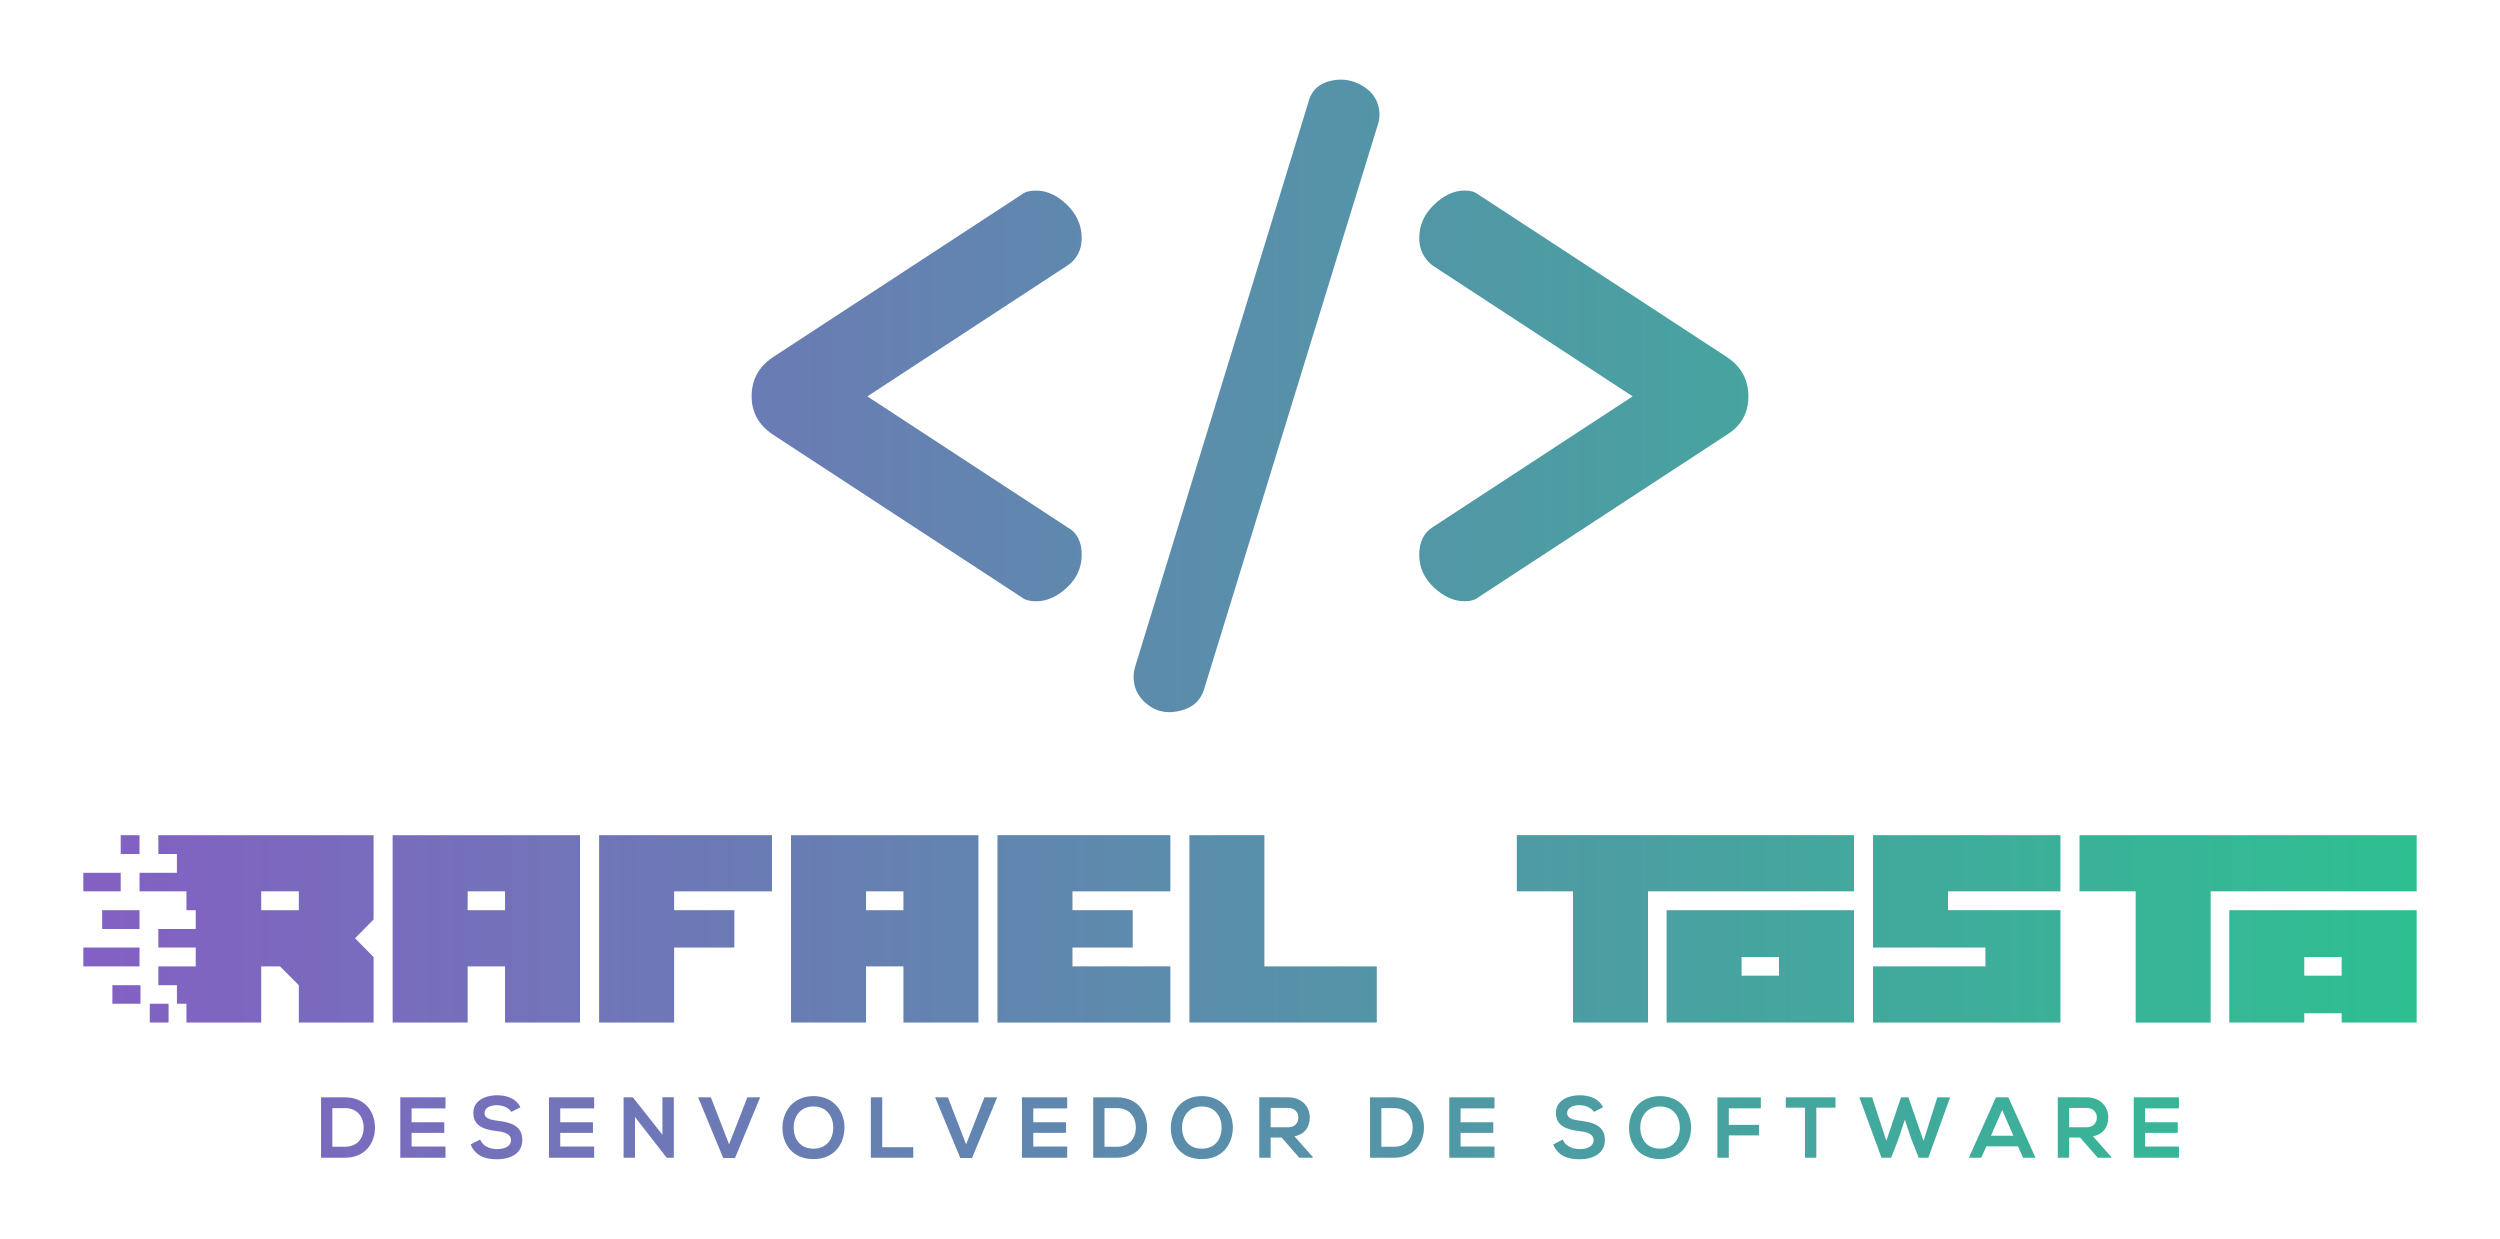 <?xml version="1.0" encoding="utf-8"?>
<svg version="1.1" viewBox="0 35 450 223" xmlns="http://www.w3.org/2000/svg">
  <defs>
    <linearGradient x1="65" y1="235" x2="485" y2="235" gradientUnits="userSpaceOnUse" id="color-12885685683">
      <stop offset="0" stop-color="#8360c3"/>
      <stop offset="1" stop-color="#2ebf91"/>
    </linearGradient>
  </defs>
  <g fill="url(#color-12885685683)" fill-rule="none" stroke="none" stroke-width="1" stroke-linecap="butt" stroke-linejoin="miter" stroke-miterlimit="10" stroke-dasharray="" stroke-dashoffset="0" font-family="none" font-weight="none" font-size="none" text-anchor="none" style="mix-blend-mode: normal" transform="matrix(1, 0, 0, 1, -50, -88.5)">
    <g data-paper-data="{&quot;isGlobalGroup&quot;:true,&quot;bounds&quot;:{&quot;x&quot;:65,&quot;y&quot;:137.82939276957512,&quot;width&quot;:420,&quot;height&quot;:194.34121446084976}}">
      <g data-paper-data="{&quot;isSecondaryText&quot;:true}" fill-rule="nonzero">
        <path d="M112.06,321.019c-1.336,0 -2.936,0 -4.271,0v10.873c1.336,0 2.936,0 4.271,0c3.805,0 5.483,-2.78 5.436,-5.529c-0.047,-2.687 -1.709,-5.343 -5.436,-5.343zM109.823,322.96h2.237c2.361,0 3.355,1.693 3.402,3.386c0.047,1.771 -0.932,3.572 -3.402,3.572h-2.237z" data-paper-data="{&quot;glyphName&quot;:&quot;D&quot;,&quot;glyphIndex&quot;:0,&quot;firstGlyphOfWord&quot;:true,&quot;word&quot;:1}"/>
        <path d="M130.191,329.872h-6.104v-2.454h5.887v-1.91h-5.887v-2.501h6.104v-1.988h-8.139c0,3.619 0,7.254 0,10.873h8.139z" data-paper-data="{&quot;glyphName&quot;:&quot;E&quot;,&quot;glyphIndex&quot;:1,&quot;word&quot;:1}"/>
        <path d="M143.678,322.805c-0.823,-1.677 -2.578,-2.159 -4.271,-2.159c-2.004,0.016 -4.209,0.932 -4.209,3.169c0,2.439 2.05,3.029 4.271,3.293c1.444,0.155 2.516,0.575 2.516,1.6c0,1.18 -1.212,1.631 -2.501,1.631c-1.32,0 -2.578,-0.528 -3.06,-1.724l-1.709,0.885c0.808,1.988 2.516,2.672 4.737,2.672c2.423,0 4.566,-1.041 4.566,-3.464c0,-2.594 -2.112,-3.184 -4.38,-3.464c-1.305,-0.155 -2.423,-0.419 -2.423,-1.367c0,-0.808 0.73,-1.444 2.252,-1.444c1.18,0 2.206,0.59 2.578,1.212z" data-paper-data="{&quot;glyphName&quot;:&quot;S&quot;,&quot;glyphIndex&quot;:2,&quot;word&quot;:1}"/>
        <path d="M156.948,329.872h-6.104v-2.454h5.887v-1.91h-5.887v-2.501h6.104v-1.988h-8.139c0,3.619 0,7.254 0,10.873h8.139z" data-paper-data="{&quot;glyphName&quot;:&quot;E&quot;,&quot;glyphIndex&quot;:3,&quot;word&quot;:1}"/>
        <path d="M169.239,327.759l-5.328,-6.741h-1.662v10.873h2.05v-7.331l5.716,7.347v-0.016h1.274v-10.888h-2.05z" data-paper-data="{&quot;glyphName&quot;:&quot;N&quot;,&quot;glyphIndex&quot;:4,&quot;word&quot;:1}"/>
        <path d="M186.826,321.019h-2.299l-3.293,8.465l-3.277,-8.465h-2.299l4.52,10.919h2.128z" data-paper-data="{&quot;glyphName&quot;:&quot;V&quot;,&quot;glyphIndex&quot;:5,&quot;word&quot;:1}"/>
        <path d="M196.43,320.801c-3.759,0 -5.592,2.873 -5.592,5.731c0,2.858 1.771,5.607 5.592,5.607c3.821,0 5.545,-2.811 5.576,-5.623c0.031,-2.842 -1.833,-5.716 -5.576,-5.716zM196.43,322.665c2.563,0 3.588,2.05 3.557,3.883c-0.031,1.786 -0.994,3.712 -3.557,3.712c-2.563,0 -3.526,-1.91 -3.572,-3.697c-0.047,-1.833 1.01,-3.899 3.572,-3.899z" data-paper-data="{&quot;glyphName&quot;:&quot;O&quot;,&quot;glyphIndex&quot;:6,&quot;word&quot;:1}"/>
        <path d="M206.749,321.019v10.873h7.642v-1.895h-5.592v-8.978z" data-paper-data="{&quot;glyphName&quot;:&quot;L&quot;,&quot;glyphIndex&quot;:7,&quot;word&quot;:1}"/>
        <path d="M229.493,321.019h-2.299l-3.293,8.465l-3.277,-8.465h-2.299l4.52,10.919h2.128z" data-paper-data="{&quot;glyphName&quot;:&quot;V&quot;,&quot;glyphIndex&quot;:8,&quot;word&quot;:1}"/>
        <path d="M242.095,329.872h-6.104v-2.454h5.887v-1.91h-5.887v-2.501h6.104v-1.988h-8.139c0,3.619 0,7.254 0,10.873h8.139z" data-paper-data="{&quot;glyphName&quot;:&quot;E&quot;,&quot;glyphIndex&quot;:9,&quot;word&quot;:1}"/>
        <path d="M251.047,321.019c-1.336,0 -2.936,0 -4.271,0v10.873c1.336,0 2.936,0 4.271,0c3.805,0 5.483,-2.78 5.436,-5.529c-0.047,-2.687 -1.709,-5.343 -5.436,-5.343zM248.81,322.96h2.237c2.361,0 3.355,1.693 3.402,3.386c0.047,1.771 -0.932,3.572 -3.402,3.572h-2.237z" data-paper-data="{&quot;glyphName&quot;:&quot;D&quot;,&quot;glyphIndex&quot;:10,&quot;word&quot;:1}"/>
        <path d="M266.336,320.801c-3.759,0 -5.592,2.873 -5.592,5.731c0,2.858 1.771,5.607 5.592,5.607c3.821,0 5.545,-2.811 5.576,-5.623c0.031,-2.842 -1.833,-5.716 -5.576,-5.716zM266.336,322.665c2.563,0 3.588,2.05 3.557,3.883c-0.031,1.786 -0.994,3.712 -3.557,3.712c-2.563,0 -3.526,-1.91 -3.572,-3.697c-0.047,-1.833 1.01,-3.899 3.572,-3.899z" data-paper-data="{&quot;glyphName&quot;:&quot;O&quot;,&quot;glyphIndex&quot;:11,&quot;word&quot;:1}"/>
        <path d="M286.3,331.751l-3.293,-3.712c2.066,-0.419 2.749,-1.926 2.749,-3.417c0,-1.879 -1.351,-3.588 -3.914,-3.603c-1.724,0 -3.448,-0.016 -5.172,-0.016v10.888h2.05v-3.635h1.973l3.169,3.635h2.439zM281.842,322.929c1.289,0 1.864,0.87 1.864,1.74c0,0.87 -0.559,1.74 -1.864,1.74h-3.122v-3.479z" data-paper-data="{&quot;glyphName&quot;:&quot;R&quot;,&quot;glyphIndex&quot;:12,&quot;lastGlyphOfWord&quot;:true,&quot;word&quot;:1}"/>
        <path d="M300.879,321.019c-1.336,0 -2.936,0 -4.271,0v10.873c1.336,0 2.936,0 4.271,0c3.805,0 5.483,-2.78 5.436,-5.529c-0.047,-2.687 -1.709,-5.343 -5.436,-5.343zM298.643,322.96h2.237c2.361,0 3.355,1.693 3.402,3.386c0.047,1.771 -0.932,3.572 -3.402,3.572h-2.237z" data-paper-data="{&quot;glyphName&quot;:&quot;D&quot;,&quot;glyphIndex&quot;:13,&quot;firstGlyphOfWord&quot;:true,&quot;word&quot;:2}"/>
        <path d="M319.01,329.872h-6.104v-2.454h5.887v-1.91h-5.887v-2.501h6.104v-1.988h-8.139c0,3.619 0,7.254 0,10.873h8.139z" data-paper-data="{&quot;glyphName&quot;:&quot;E&quot;,&quot;glyphIndex&quot;:14,&quot;lastGlyphOfWord&quot;:true,&quot;word&quot;:2}"/>
        <path d="M338.545,322.805c-0.823,-1.677 -2.578,-2.159 -4.271,-2.159c-2.004,0.016 -4.209,0.932 -4.209,3.169c0,2.439 2.05,3.029 4.271,3.293c1.444,0.155 2.516,0.575 2.516,1.6c0,1.18 -1.212,1.631 -2.501,1.631c-1.32,0 -2.578,-0.528 -3.06,-1.724l-1.709,0.885c0.808,1.988 2.516,2.672 4.737,2.672c2.423,0 4.566,-1.041 4.566,-3.464c0,-2.594 -2.112,-3.184 -4.38,-3.464c-1.305,-0.155 -2.423,-0.419 -2.423,-1.367c0,-0.808 0.73,-1.444 2.252,-1.444c1.18,0 2.206,0.59 2.578,1.212z" data-paper-data="{&quot;glyphName&quot;:&quot;S&quot;,&quot;glyphIndex&quot;:15,&quot;firstGlyphOfWord&quot;:true,&quot;word&quot;:3}"/>
        <path d="M348.817,320.801c-3.759,0 -5.592,2.873 -5.592,5.731c0,2.858 1.771,5.607 5.592,5.607c3.821,0 5.545,-2.811 5.576,-5.623c0.031,-2.842 -1.833,-5.716 -5.576,-5.716zM348.817,322.665c2.563,0 3.588,2.05 3.557,3.883c-0.031,1.786 -0.994,3.712 -3.557,3.712c-2.563,0 -3.526,-1.91 -3.572,-3.697c-0.047,-1.833 1.01,-3.899 3.572,-3.899z" data-paper-data="{&quot;glyphName&quot;:&quot;O&quot;,&quot;glyphIndex&quot;:16,&quot;word&quot;:3}"/>
        <path d="M361.185,331.891v-4.023h5.452v-1.895h-5.452v-2.967h5.762v-1.973h-7.813v10.857z" data-paper-data="{&quot;glyphName&quot;:&quot;F&quot;,&quot;glyphIndex&quot;:17,&quot;word&quot;:3}"/>
        <path d="M374.89,331.891h2.05v-9.009h3.448v-1.864c-3.153,0 -5.809,0 -8.947,0v1.864h3.448z" data-paper-data="{&quot;glyphName&quot;:&quot;T&quot;,&quot;glyphIndex&quot;:18,&quot;word&quot;:3}"/>
        <path d="M401.02,321.019h-2.299l-2.485,7.844l-2.718,-7.844h-1.336l-2.64,7.844l-2.563,-7.844h-2.299l3.992,10.873h1.74l1.32,-3.386l1.134,-3.464l1.149,3.433l1.351,3.417h1.74z" data-paper-data="{&quot;glyphName&quot;:&quot;W&quot;,&quot;glyphIndex&quot;:19,&quot;word&quot;:3}"/>
        <path d="M414.15,331.891h2.237l-4.877,-10.873h-2.237l-4.877,10.873h2.221l0.932,-2.05h5.685zM412.411,327.93h-4.038l2.019,-4.629z" data-paper-data="{&quot;glyphName&quot;:&quot;A&quot;,&quot;glyphIndex&quot;:20,&quot;word&quot;:3}"/>
        <path d="M430.029,331.751l-3.293,-3.712c2.066,-0.419 2.749,-1.926 2.749,-3.417c0,-1.879 -1.351,-3.588 -3.914,-3.603c-1.724,0 -3.448,-0.016 -5.172,-0.016v10.888h2.05v-3.635h1.973l3.169,3.635h2.439zM425.572,322.929c1.289,0 1.864,0.87 1.864,1.74c0,0.87 -0.559,1.74 -1.864,1.74h-3.122v-3.479z" data-paper-data="{&quot;glyphName&quot;:&quot;R&quot;,&quot;glyphIndex&quot;:21,&quot;word&quot;:3}"/>
        <path d="M442.212,329.872h-6.104v-2.454h5.887v-1.91h-5.887v-2.501h6.104v-1.988h-8.139c0,3.619 0,7.254 0,10.873h8.139z" data-paper-data="{&quot;glyphName&quot;:&quot;E&quot;,&quot;glyphIndex&quot;:22,&quot;lastGlyphOfWord&quot;:true,&quot;word&quot;:3}"/>
      </g>
      <g data-paper-data="{&quot;isPrimaryText&quot;:true}" fill-rule="nonzero">
        <path d="M75.115,273.83h-3.386v3.386h3.386zM117.248,273.83h-38.747v3.386h3.343v3.386h-6.729v3.343h8.444v3.386h1.672v3.386h-6.729v3.343h6.729v3.386h-6.729v3.386h3.343v3.343h1.714v3.386h13.459v-10.115h3.386l3.386,3.386v6.729h13.459v-11.787l-3.343,-3.386l3.343,-3.386zM103.79,287.331h-6.772v-3.386h6.772zM71.729,280.602h-6.729v3.343h6.729zM75.115,287.331h-6.729v3.386h6.729zM75.115,294.06h-10.115v3.386h10.115zM70.229,300.833v3.343h5.058v-3.343zM80.344,304.176h-3.386v3.386h3.386z" data-paper-data="{&quot;glyphName&quot;:&quot;&quot;,&quot;glyphIndex&quot;:0,&quot;firstGlyphOfWord&quot;:true,&quot;word&quot;:1}"/>
        <path d="M120.677,307.562h13.501v-10.115h6.729v10.115h13.501v-33.732h-33.732zM134.178,283.945h6.729v3.386h-6.729z" data-paper-data="{&quot;glyphName&quot;:&quot;A&quot;,&quot;glyphIndex&quot;:1,&quot;word&quot;:1}"/>
        <path d="M188.956,273.83h-31.117v33.732h13.501v-13.501h10.844v-6.729h-10.844v-3.386h17.616z" data-paper-data="{&quot;glyphName&quot;:&quot;F&quot;,&quot;glyphIndex&quot;:2,&quot;word&quot;:1}"/>
        <path d="M192.384,307.562h13.501v-10.115h6.729v10.115h13.501v-33.732h-33.732zM205.886,283.945h6.729v3.386h-6.729z" data-paper-data="{&quot;glyphName&quot;:&quot;A&quot;,&quot;glyphIndex&quot;:3,&quot;word&quot;:1}"/>
        <path d="M229.545,273.83v33.732h31.117v-10.115h-17.616v-3.386h10.844v-6.729h-10.844v-3.386h17.616v-10.115z" data-paper-data="{&quot;glyphName&quot;:&quot;E&quot;,&quot;glyphIndex&quot;:4,&quot;word&quot;:1}"/>
        <path d="M264.092,273.83v33.732h33.732v-10.115h-20.231v-23.617z" data-paper-data="{&quot;glyphName&quot;:&quot;L&quot;,&quot;glyphIndex&quot;:5,&quot;lastGlyphOfWord&quot;:true,&quot;word&quot;:1}"/>
        <path d="M349.986,307.562h33.732v-20.231h-33.732zM363.488,295.775h6.729v3.343h-6.729zM323.026,283.945h10.115v23.617h13.501v-23.617h37.075v-10.115h-60.692z" data-paper-data="{&quot;glyphName&quot;:&quot;&quot;,&quot;glyphIndex&quot;:6,&quot;firstGlyphOfWord&quot;:true,&quot;word&quot;:2}"/>
        <path d="M420.879,307.562v-20.231h-20.231v-3.386h20.231v-10.115h-33.732v20.231h20.231v3.386h-20.231v10.115z" data-paper-data="{&quot;glyphName&quot;:&quot;S&quot;,&quot;glyphIndex&quot;:7,&quot;word&quot;:2}"/>
        <path d="M424.308,273.83v10.115h10.115v23.617h13.501v-23.617h37.075v-10.115zM451.268,307.562h13.501v-1.672h6.729v1.672h13.501v-20.231h-33.732zM464.769,295.775h6.729v3.343h-6.729z" data-paper-data="{&quot;glyphName&quot;:&quot;&quot;,&quot;glyphIndex&quot;:8,&quot;lastGlyphOfWord&quot;:true,&quot;word&quot;:2}"/>
      </g>
      <g data-paper-data="{&quot;isIcon&quot;:&quot;true&quot;,&quot;selectedEffects&quot;:{&quot;container&quot;:&quot;&quot;,&quot;transformation&quot;:&quot;&quot;,&quot;pattern&quot;:&quot;&quot;},&quot;fillRule&quot;:&quot;evenodd&quot;,&quot;fillRuleOriginal&quot;:&quot;evenodd&quot;,&quot;iconType&quot;:&quot;icon&quot;,&quot;rawIconId&quot;:&quot;110890&quot;,&quot;combineTerms&quot;:&quot;code&quot;,&quot;iconStyle&quot;:&quot;standalone&quot;,&quot;bounds&quot;:{&quot;x&quot;:185.29261017799865,&quot;y&quot;:137.82939276957512,&quot;width&quot;:179.4147796440027,&quot;height&quot;:113.86170475162245},&quot;suitableAsStandaloneIcon&quot;:true}" fill-rule="evenodd">
        <g data-paper-data="{&quot;isPathIcon&quot;:true}">
          <path d="M254.142,246.46c-0.15,-0.897 -0.125,-1.765 0.078,-2.61l31.315,-102.028c0.556,-2.172 2.066,-3.467 4.538,-3.885c1.794,-0.304 3.528,0.037 5.196,1.023c1.668,0.99 2.655,2.383 2.955,4.177c0.17,1.01 0.097,1.948 -0.215,2.809l-31.235,101.493c-0.649,2.301 -2.321,3.681 -5.013,4.14c-1.911,0.324 -3.588,-0.057 -5.041,-1.137c-1.453,-1.084 -2.31,-2.411 -2.578,-3.982z"/>
          <path d="M308.112,229.25c-1.766,-1.648 -2.647,-3.613 -2.647,-5.89c0,-2.277 0.796,-3.925 2.391,-4.952l36.024,-23.563l-36.024,-23.559c-1.595,-1.254 -2.391,-2.902 -2.391,-4.952c0,-2.277 0.881,-4.266 2.647,-5.975c1.766,-1.709 3.612,-2.561 5.549,-2.561c1.022,0 1.818,0.231 2.39,0.682l44.902,29.367c2.5,1.709 3.754,4.043 3.754,6.998c0,2.963 -1.254,5.236 -3.754,6.832l-44.902,29.367c-0.572,0.455 -1.368,0.682 -2.39,0.682c-1.937,0 -3.783,-0.824 -5.549,-2.476z"/>
          <path d="M189.047,187.851c-2.504,1.705 -3.754,4.039 -3.754,6.998c0,2.846 1.25,5.119 3.754,6.828l44.902,29.371c0.568,0.455 1.42,0.682 2.561,0.682c1.932,0 3.783,-0.824 5.549,-2.476c1.765,-1.648 2.646,-3.613 2.646,-5.89c0,-2.391 -0.856,-4.039 -2.569,-4.952l-36.012,-23.563l36.012,-23.559c1.713,-1.136 2.569,-2.788 2.569,-4.952c0,-2.277 -0.885,-4.266 -2.646,-5.975c-1.766,-1.708 -3.617,-2.561 -5.549,-2.561c-1.141,0 -1.993,0.227 -2.561,0.682z"/>
        </g>
      </g>
    </g>
  </g>
</svg>